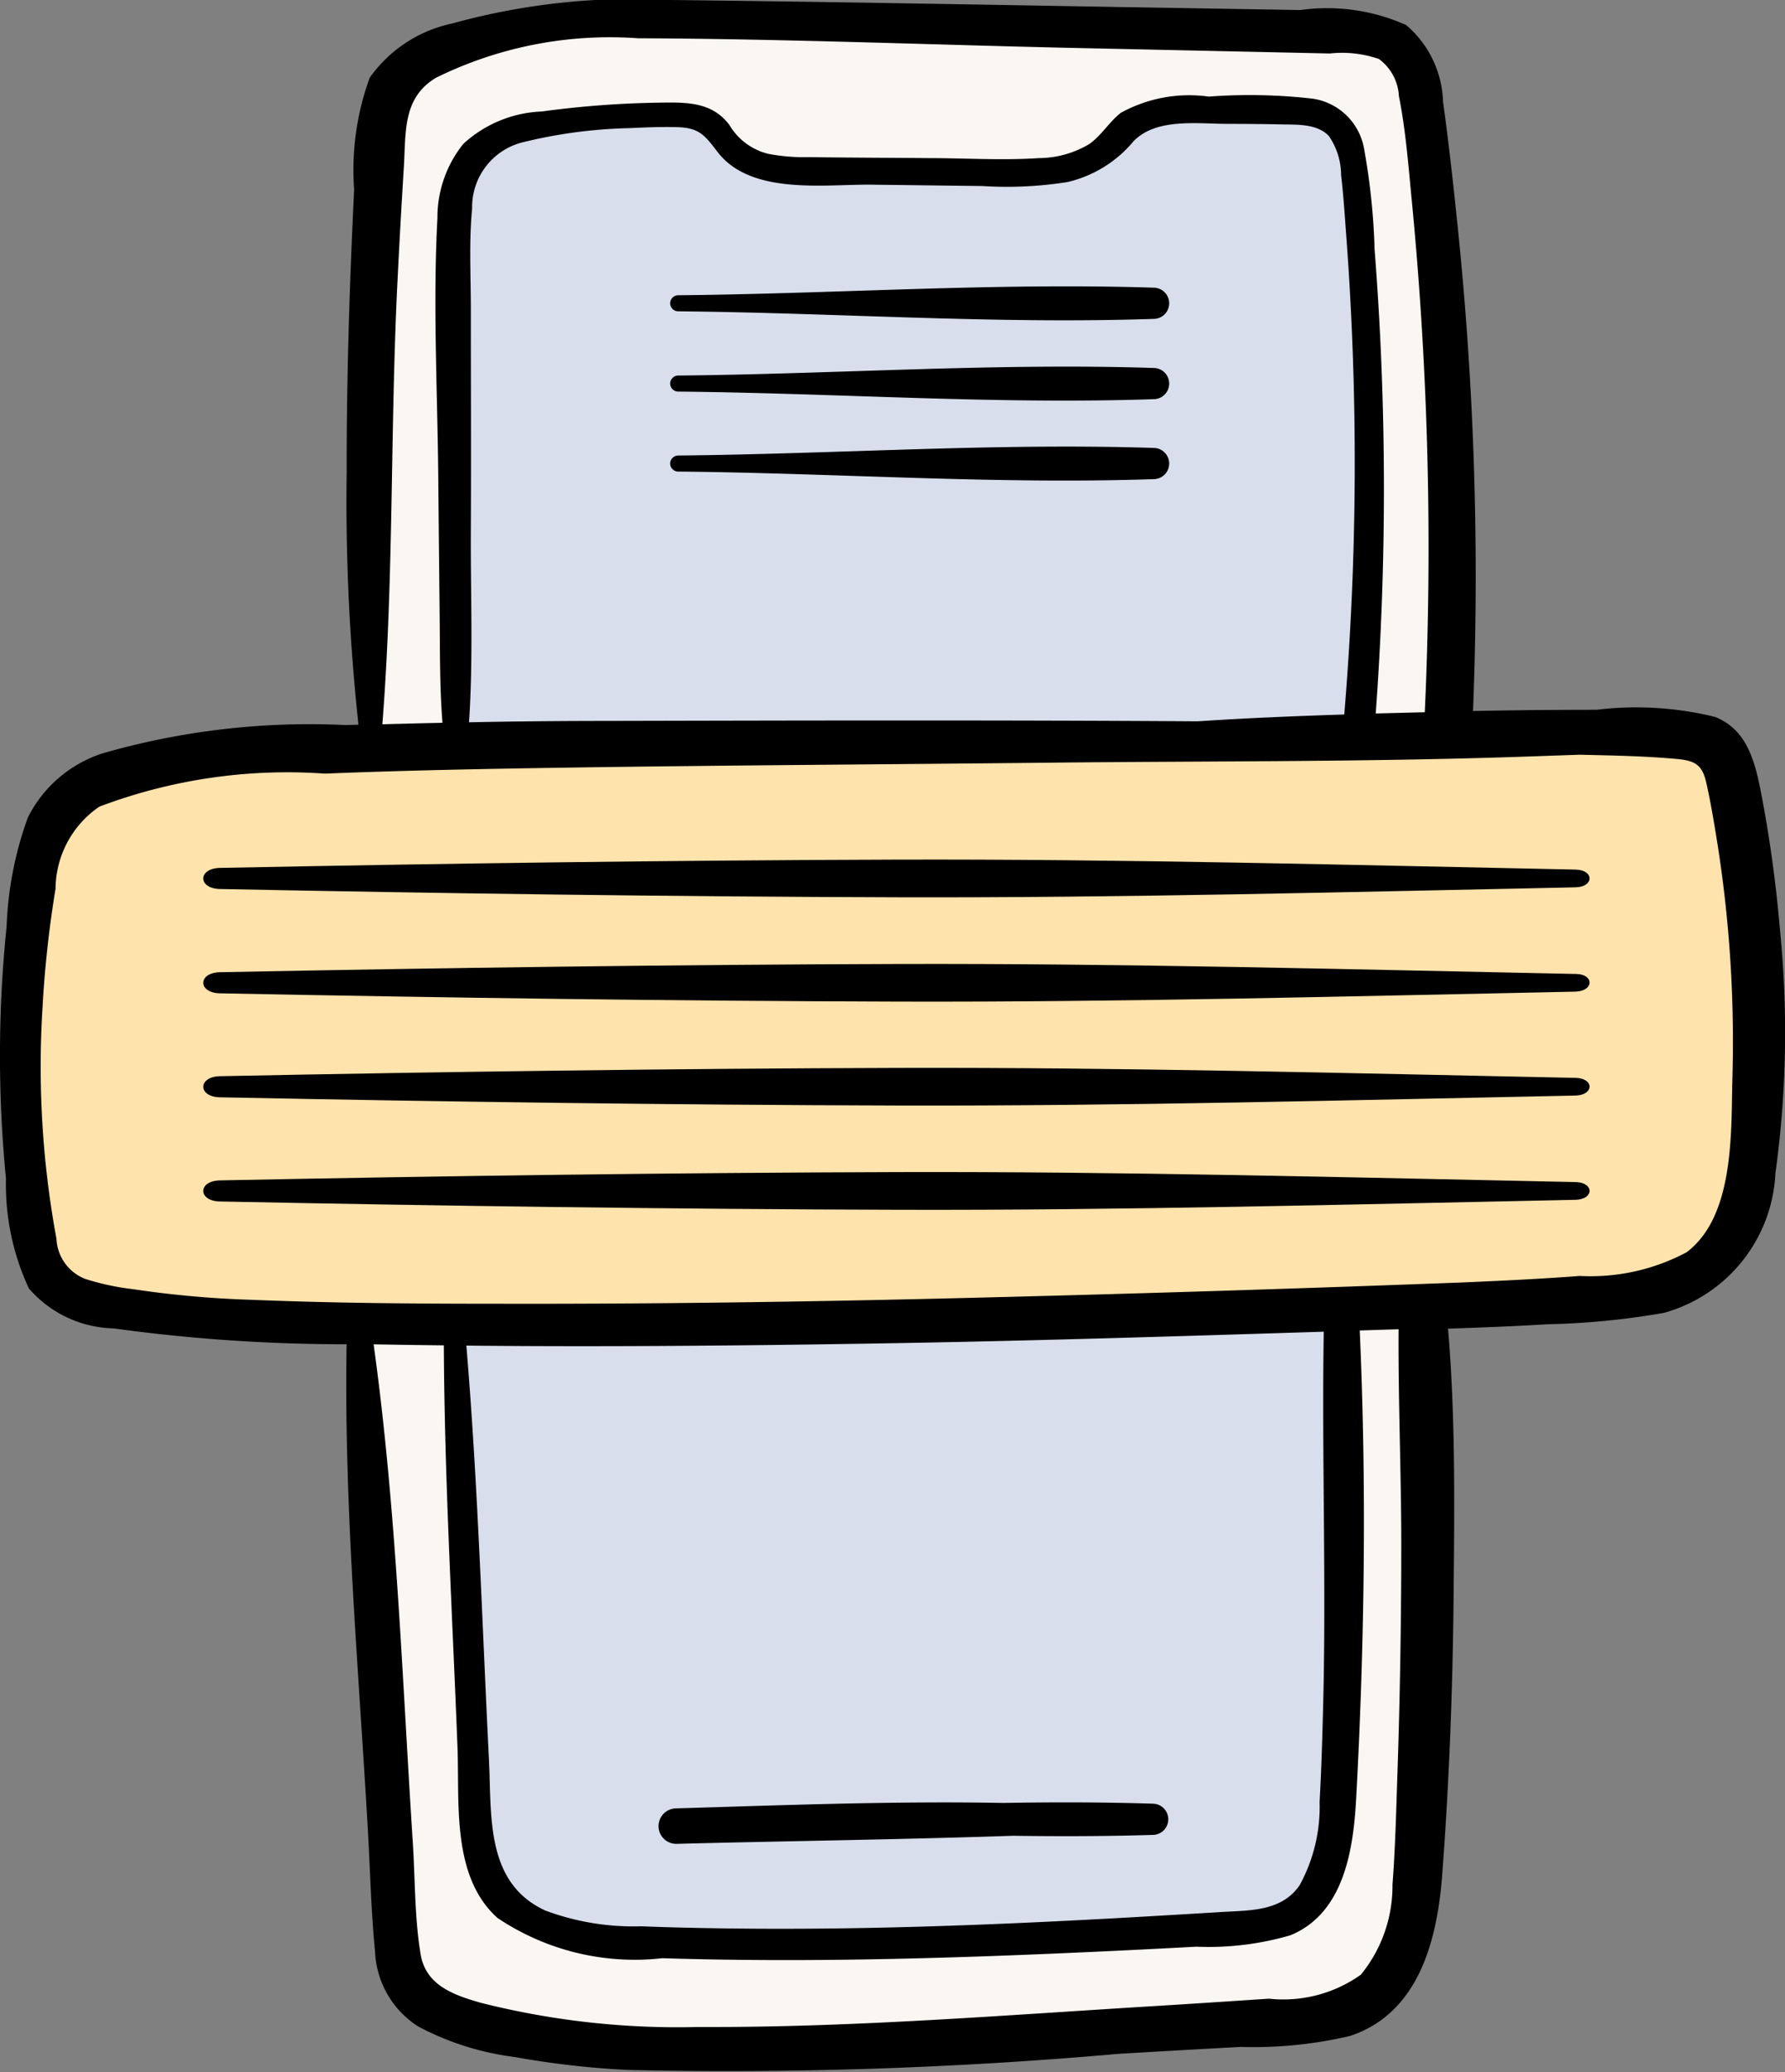 <svg xmlns="http://www.w3.org/2000/svg" width="27.577" height="32" viewBox="0 0 27.577 32">
  <rect x="0" y="0" width="27.577" height="32" fill="#808080" stroke="none"/>
  <g id="Group_2211" data-name="Group 2211" transform="translate(-35.388 0)">
    <path id="Path_66968" data-name="Path 66968" d="M141.078,6.634l-5.29-.19-6.28-.152-2.017.19-1.713.8-.266,10.01-.076,12.141.457,6.737.761.761,3.159.533,10.962-.419.875-1.332.152-9.591.457-11.723-.533-6.889-.152-.837Z" transform="translate(-84.419 -5.898)" fill="#faf6f1"/>
    <g id="Group_2210" data-name="Group 2210" transform="translate(42.274 1.704)">
      <path id="Path_66969" data-name="Path 66969" d="M159.215,27.4l-2.794-.132-1.028.764-4.956.211-.87-.817-2.952.132-.738.5-.158,1.555-.158,3.374.158,3.875,13.944.132.158-2.03-.026-4.27-.211-2.557Z" transform="translate(-145.561 -27.267)" fill="#d8deec"/>
      <path id="Path_66970" data-name="Path 66970" d="M147.669,324.94l.448,8.145.712.923,1.265.316,10.412-.369.685-.975.185-1.16-.105-7.222Z" transform="translate(-147.537 -306.014)" fill="#d8deec"/>
    </g>
    <path id="Path_66971" data-name="Path 66971" d="M68.25,181.2l-23.96.4-1.819.87-.237,6.722,1.107.949,24.224-.29,1.213-1.054.132-2.32-.343-4.481Z" transform="translate(-6.418 -169.879)" fill="#ffe3ac"/>
    <path id="Path_66973" data-name="Path 66973" d="M62.887,14.358c-.056-.659-.144-1.317-.264-1.968-.1-.52-.191-1.1-.739-1.318a5.109,5.109,0,0,0-1.831-.11q-.954,0-1.908.019A52.44,52.44,0,0,0,57.9,3.422c-.064-.618-.133-1.236-.218-1.851a1.619,1.619,0,0,0-.57-1.184A2.985,2.985,0,0,0,55.479.155L53.488.122C50.911.079,48.334.029,45.757,0a10.5,10.5,0,0,0-3.384.363A2.088,2.088,0,0,0,41.1,1.2a4.16,4.16,0,0,0-.241,1.729c-.07,1.453-.118,2.909-.115,4.363a32.082,32.082,0,0,0,.182,3.9l-.2.006a11.572,11.572,0,0,0-3.743.434,1.964,1.964,0,0,0-1.165.995,5.52,5.52,0,0,0-.328,1.682,19.473,19.473,0,0,0-.01,3.89,3.816,3.816,0,0,0,.354,1.7,1.784,1.784,0,0,0,1.309.617,26.273,26.273,0,0,0,3.6.245c-.043,2.5.186,5.01.328,7.5.036.622.049,1.251.111,1.871a1.442,1.442,0,0,0,.67,1.167,4.331,4.331,0,0,0,1.488.47,13.5,13.5,0,0,0,1.76.2,68.714,68.714,0,0,0,7.567-.249q.944-.056,1.888-.107a6.533,6.533,0,0,0,1.693-.17c1.072-.359,1.347-1.5,1.422-2.5.107-1.426.162-2.858.175-4.287.013-1.374.031-2.765-.086-4.136.514-.017,1.027-.037,1.54-.068a11.761,11.761,0,0,0,1.8-.177,2.354,2.354,0,0,0,1.718-2.155A15.89,15.89,0,0,0,62.887,14.358ZM41.526,4.4q.044-.9.1-1.8c.035-.542-.027-1.088.5-1.4A6.069,6.069,0,0,1,45.244.591C47.606.6,49.971.7,52.333.748l3.6.078a1.74,1.74,0,0,1,.758.085A.759.759,0,0,1,57,1.483c.11.552.151,1.128.206,1.687A55.631,55.631,0,0,1,57.4,11l-.758.019a47.6,47.6,0,0,0-.018-7.173,10.277,10.277,0,0,0-.164-1.56.947.947,0,0,0-.783-.761,8.536,8.536,0,0,0-1.614-.033,2.19,2.19,0,0,0-1.36.251c-.181.143-.3.352-.49.484a1.534,1.534,0,0,1-.776.215c-.565.038-1.139,0-1.7,0-.618-.005-1.235-.007-1.853-.015a2.978,2.978,0,0,1-.627-.051.966.966,0,0,1-.6-.445c-.274-.369-.688-.351-1.11-.345a15.038,15.038,0,0,0-1.79.136,1.9,1.9,0,0,0-1.211.5,1.814,1.814,0,0,0-.4,1.146c-.071,1.322,0,2.668.013,3.992.006.711.014,1.423.021,2.134.006.556,0,1.115.044,1.669q-.464.01-.929.023C41.473,8.926,41.416,6.656,41.526,4.4Zm1.136,3.794c.006-1.143,0-2.285,0-3.428,0-.512-.03-1.035.02-1.545A1.031,1.031,0,0,1,43.454,2.2a7.578,7.578,0,0,1,1.657-.221c.247-.012.5-.022.744-.015.341.01.425.131.618.382.513.669,1.637.5,2.367.506l1.725.021a5.959,5.959,0,0,0,1.318-.062A1.884,1.884,0,0,0,52.9,2.182c.354-.368,1.006-.267,1.476-.269q.4,0,.8.008c.245.006.562-.014.743.181a1.069,1.069,0,0,1,.188.6c.035.3.054.593.076.89a46.907,46.907,0,0,1-.027,7.443c-.729.023-1.458.053-2.185.1l-.082.005c-3.046-.02-6.093-.013-9.137-.006q-1.059,0-2.118.021C42.7,10.17,42.657,9.171,42.662,8.193ZM56.977,27.407c-.019.568-.033,1.138-.076,1.7a2.167,2.167,0,0,1-.489,1.391,2.068,2.068,0,0,1-1.42.37c-.587.039-1.174.078-1.762.114-2.344.142-4.693.334-7.042.323a12.429,12.429,0,0,1-3.367-.372c-.421-.12-.855-.269-.935-.752-.094-.564-.084-1.163-.121-1.734-.166-2.556-.252-5.145-.605-7.685q.543.01,1.085.016c.01,2.068.131,4.139.211,6.205.033.866-.095,1.993.615,2.636a3.8,3.8,0,0,0,2.548.624c2.2.069,4.394.005,6.587-.095q.831-.038,1.662-.083a4.514,4.514,0,0,0,1.455-.176c.831-.34.974-1.328,1.017-2.115.13-2.4.162-4.827.055-7.226l.6-.019c-.007,1.113.042,2.228.042,3.341Q57.036,25.641,56.977,27.407ZM55.83,26.328c-.013.5-.027,1-.055,1.5a2.523,2.523,0,0,1-.307,1.285c-.278.411-.774.39-1.219.417q-.767.047-1.534.09c-2,.111-4.006.188-6.012.164-.469-.006-.938-.015-1.407-.034a3.9,3.9,0,0,1-1.485-.244c-.928-.429-.826-1.463-.869-2.331-.107-2.129-.171-4.268-.349-6.393,2.207.022,4.415,0,6.622-.038s4.416-.108,6.624-.177C55.808,22.489,55.879,24.408,55.83,26.328Zm6.322-9.655c-.021.818.033,2.11-.708,2.668a3.16,3.16,0,0,1-1.652.365c-.6.046-1.2.074-1.8.1q-3.744.142-7.489.235c-2.484.063-4.968.1-7.453.094-1.254,0-2.51-.009-3.763-.06a15.59,15.59,0,0,1-1.846-.165,3.89,3.89,0,0,1-.739-.159.7.7,0,0,1-.442-.62,14.616,14.616,0,0,1-.214-3.588,16.824,16.824,0,0,1,.2-1.816,1.55,1.55,0,0,1,.677-1.269,8.211,8.211,0,0,1,3.484-.51c1.232-.05,2.465-.073,3.7-.092,2.5-.038,5-.05,7.5-.077s5.02-.009,7.525-.1l.656-.023c.506.012,1.016.02,1.518.067.269.025.381.092.442.361.071.315.124.637.175.956A19.656,19.656,0,0,1,62.152,16.673Z" transform="translate(0 0)"/>
    <path id="Path_66974" data-name="Path 66974" d="M201.246,71.2c2.447.023,4.9.2,7.344.117a.241.241,0,0,0,0-.482c-2.448-.079-4.9.094-7.344.117A.124.124,0,0,0,201.246,71.2Z" transform="translate(-155.38 -66.392)"/>
    <path id="Path_66975" data-name="Path 66975" d="M201.246,90.978c2.447.023,4.9.2,7.344.117a.241.241,0,0,0,0-.482c-2.448-.079-4.9.094-7.344.117A.124.124,0,0,0,201.246,90.978Z" transform="translate(-155.38 -84.93)"/>
    <path id="Path_66976" data-name="Path 66976" d="M201.246,110.751c2.447.023,4.9.2,7.344.117a.241.241,0,0,0,0-.482c-2.448-.079-4.9.094-7.344.117A.124.124,0,0,0,201.246,110.751Z" transform="translate(-155.38 -103.468)"/>
    <path id="Path_66977" data-name="Path 66977" d="M205.96,445.407c-.776-.025-1.552-.025-2.328-.012-1.681-.031-3.369.034-5.047.084a.274.274,0,0,0,0,.548c1.732-.045,3.467-.066,5.2-.125.725.01,1.451.009,2.176-.014A.241.241,0,0,0,205.96,445.407Z" transform="translate(-152.749 -417.55)"/>
    <path id="Path_66983" data-name="Path 66983" d="M106.838,212.557c-3.483-.071-6.986-.164-10.472-.154s-6.982.059-10.472.128c-.343.007-.344.319,0,.326,3.49.069,6.98.118,10.472.128s6.988-.083,10.472-.154C107.125,212.824,107.126,212.563,106.838,212.557Z" transform="translate(-47.108 -199.127)"/>
    <path id="Path_66984" data-name="Path 66984" d="M106.838,238.3c-3.483-.071-6.986-.164-10.472-.154s-6.982.059-10.472.127c-.343.007-.344.319,0,.326,3.49.069,6.98.118,10.472.128s6.988-.083,10.472-.154C107.125,238.563,107.126,238.3,106.838,238.3Z" transform="translate(-47.108 -223.258)"/>
    <path id="Path_66985" data-name="Path 66985" d="M106.838,264.036c-3.483-.071-6.986-.164-10.472-.154s-6.982.059-10.472.128c-.343.007-.344.319,0,.326,3.49.069,6.98.118,10.472.127s6.988-.083,10.472-.154C107.125,264.3,107.126,264.042,106.838,264.036Z" transform="translate(-47.108 -247.389)"/>
    <path id="Path_66986" data-name="Path 66986" d="M106.838,289.776c-3.483-.071-6.986-.164-10.472-.154s-6.982.059-10.472.128c-.343.007-.344.319,0,.326,3.49.069,6.98.118,10.472.128s6.988-.083,10.472-.154C107.125,290.043,107.126,289.782,106.838,289.776Z" transform="translate(-47.108 -271.52)"/>
  </g>
</svg>

